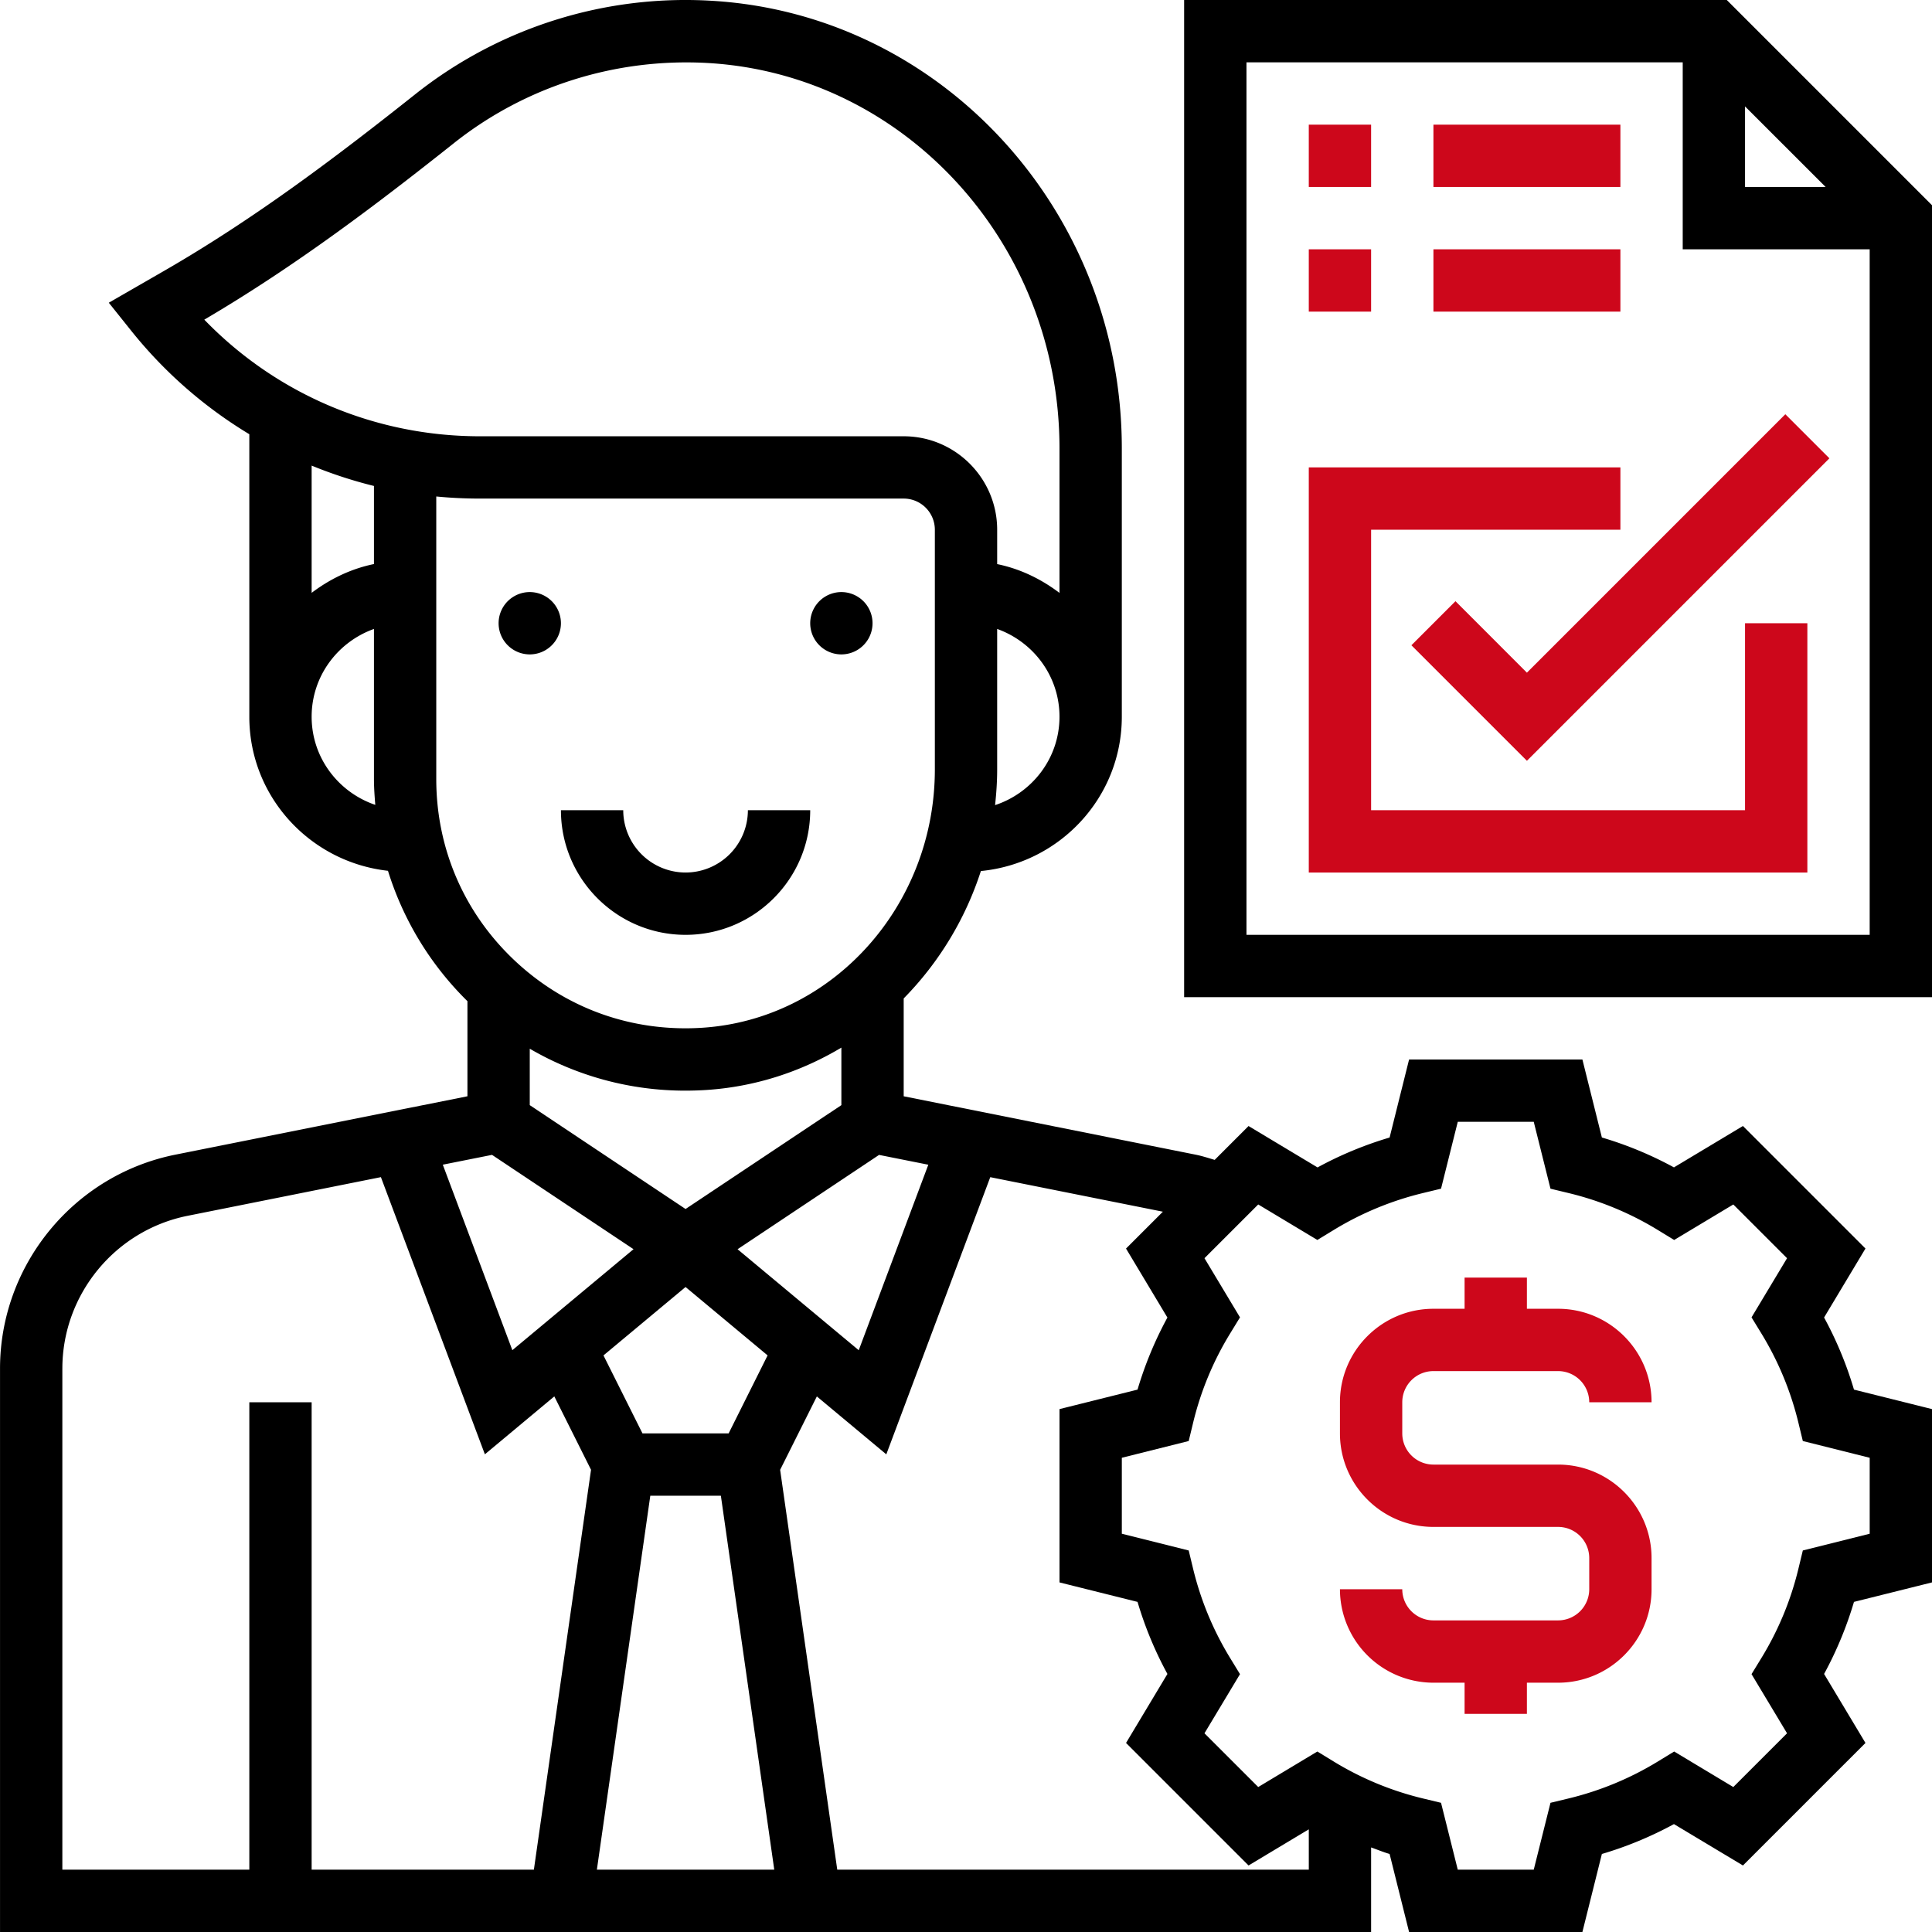 <svg width="148" height="148" viewBox="0 0 148 148" fill="none" xmlns="http://www.w3.org/2000/svg"><g clip-path="url(#clip0)"><path d="M66.84 47.743a2.387 2.387 0 1 1-4.774 0 2.387 2.387 0 0 1 4.774 0z" fill="#000"/><path d="M42.969 47.743a2.387 2.387 0 1 1-4.774 0 2.387 2.387 0 0 1 4.774 0z" fill="#000"/><path d="M52.518 71.613c5.266 0 9.548-4.282 9.548-9.548h-4.774a4.779 4.779 0 0 1-4.774 4.774 4.779 4.779 0 0 1-4.775-4.774H42.97c0 5.266 4.283 9.548 9.549 9.548z" fill="#000"/><path d="M132.28.001H90.71v76.386h57.291V15.723L132.28.001zm1.398 8.15l6.173 6.172h-6.173V8.151zM95.485 71.613V4.775h33.419v14.322h14.322v52.516h-47.74z" fill="#000"/><path d="M116.969 51.53l-5.474-5.475-3.375 3.375 8.849 8.85 23.171-23.172-3.376-3.376-19.795 19.797z" fill="#CD071B"/><path d="M133.678 62.065h-28.645V40.58h19.097v-4.774h-23.871V66.84h38.193V47.743h-4.774v14.322z" fill="#CD071B"/><path d="M100.259 9.55h4.774v4.773h-4.774V9.55z" fill="#CD071B"/><path d="M109.807 9.55h14.323v4.773h-14.323V9.55z" fill="#CD071B"/><path d="M100.259 19.098h4.774v4.774h-4.774v-4.774z" fill="#CD071B"/><path d="M109.807 19.098h14.323v4.774h-14.323v-4.774z" fill="#CD071B"/><path d="M109.807 105.032h9.548a2.389 2.389 0 0 1 2.388 2.387h4.774c0-3.947-3.214-7.161-7.162-7.161h-2.387v-2.387h-4.774v2.387h-2.387c-3.949 0-7.161 3.214-7.161 7.161v2.387c0 3.949 3.212 7.162 7.161 7.162h9.548a2.389 2.389 0 0 1 2.388 2.387v2.387a2.388 2.388 0 0 1-2.388 2.387h-9.548a2.387 2.387 0 0 1-2.387-2.387h-4.774a7.169 7.169 0 0 0 7.161 7.161h2.387v2.387h4.774v-2.387h2.387c3.948 0 7.162-3.212 7.162-7.161v-2.387c0-3.948-3.214-7.161-7.162-7.161h-9.548a2.388 2.388 0 0 1-2.387-2.388v-2.387a2.388 2.388 0 0 1 2.387-2.387z" fill="#CD071B"/><path d="M139.733 100.927l3.17-5.284-9.386-9.386-5.285 3.17a28.327 28.327 0 0 0-5.521-2.29l-1.492-5.975h-13.277l-1.492 5.978a28.346 28.346 0 0 0-5.521 2.29l-5.285-3.171-2.594 2.594c-.483-.143-.96-.3-1.449-.398L69.227 83.98v-7.495a24.815 24.815 0 0 0 5.913-9.76c6.041-.586 10.796-5.632 10.796-11.822V34.342c0-18.156-13.77-33.211-31.35-34.278a33.296 33.296 0 0 0-22.77 7.151c-5.857 4.65-12.255 9.516-19.32 13.578L8.335 23.19l1.737 2.172a34.2 34.2 0 0 0 9.027 7.901v21.641c0 6.133 4.666 11.14 10.621 11.803a23.976 23.976 0 0 0 6.088 9.987v7.285l-22.374 4.473C5.649 90.011.002 96.905.002 104.84V148h105.031v-6.478c.472.166.936.36 1.417.501l1.492 5.977h13.277l1.492-5.977a28.361 28.361 0 0 0 5.521-2.289l5.285 3.17 9.386-9.386-3.17-5.285a28.38 28.38 0 0 0 2.29-5.521L148 121.22v-13.277l-5.977-1.492a28.283 28.283 0 0 0-2.29-5.524zm-68.62-11.704l-5.33 14.21-9.282-7.736 10.84-7.226 3.772.752zM49.815 114.58h5.407l4.09 28.645H45.724l4.092-28.645zm6.001-4.774h-6.598l-2.989-5.975 6.288-5.24 6.285 5.238-2.986 5.977zm-15.234-29.47a23.613 23.613 0 0 0 11.911 3.212 25.5 25.5 0 0 0 1.607-.05c3.764-.244 7.273-1.406 10.353-3.246v4.407l-11.936 7.956-11.935-7.956v-4.323zm35.645-18.66c.098-.9.161-1.81.161-2.735v-10.76c2.77.989 4.774 3.615 4.774 6.722 0 3.168-2.079 5.83-4.935 6.773zm-41.444-50.72c5.52-4.378 12.466-6.544 19.515-6.125 15.064.911 26.864 13.875 26.864 29.51V45.42c-1.394-1.056-3.001-1.845-4.774-2.207v-2.63c0-3.948-3.213-7.162-7.161-7.162H36.77c-8.045 0-15.598-3.226-21.12-8.934 7.027-4.125 13.345-8.933 19.133-13.53zm-6.136 26.271v5.982c-1.774.364-3.38 1.15-4.774 2.206v-9.748a34.204 34.204 0 0 0 4.774 1.56zm-4.774 17.676c0-3.107 2.002-5.733 4.774-6.722v11.496c0 .665.048 1.323.102 1.98-2.824-.96-4.876-3.607-4.876-6.754zm9.548-16.87c1.107.108 2.224.16 3.349.16h32.457a2.389 2.389 0 0 1 2.387 2.388v18.36c0 10.45-7.828 19.146-17.823 19.79-5.363.344-10.44-1.47-14.331-5.117-3.896-3.65-6.04-8.6-6.04-13.937V38.035zm4.27 50.435l10.84 7.226-9.283 7.736-5.328-14.21 3.772-.752zM4.777 104.84c0-5.67 4.034-10.591 9.596-11.704l14.806-2.962 7.965 21.233 5.32-4.436 2.812 5.621-4.378 30.634H23.873V107.42h-4.774v35.806H4.776V104.84zm59.361 38.386l-4.376-30.631 2.813-5.622 5.32 4.436 7.964-21.233 13.224 2.645-2.824 2.824 3.17 5.285a28.388 28.388 0 0 0-2.289 5.521l-5.977 1.492v13.277l5.977 1.492a28.363 28.363 0 0 0 2.29 5.521l-3.17 5.285 9.385 9.386 4.615-2.769v3.091H64.137zm79.089-25.735l-5.122 1.282-.34 1.406a23.755 23.755 0 0 1-2.835 6.834l-.755 1.234 2.721 4.531-4.117 4.117-4.53-2.721-1.235.755a23.866 23.866 0 0 1-6.835 2.836l-1.405.338-1.282 5.123h-5.82l-1.282-5.123-1.406-.338a23.757 23.757 0 0 1-6.834-2.836l-1.234-.755-4.53 2.721-4.118-4.117 2.721-4.531-.754-1.234a23.826 23.826 0 0 1-2.836-6.834l-.339-1.406-5.123-1.282v-5.819l5.123-1.283.34-1.405a23.695 23.695 0 0 1 2.835-6.835l.754-1.233-2.721-4.532 4.118-4.117 4.53 2.72 1.234-.753a23.891 23.891 0 0 1 6.834-2.836l1.406-.34 1.282-5.122h5.82l1.282 5.123 1.405.339a23.762 23.762 0 0 1 6.835 2.836l1.235.754 4.53-2.72 4.117 4.116-2.721 4.532.755 1.233a23.892 23.892 0 0 1 2.835 6.835l.34 1.405 5.122 1.283v5.819z" fill="#000"/></g><defs><clipPath id="clip0"><path fill="#fff" d="M0 0h148v148H0z"/></clipPath></defs></svg>